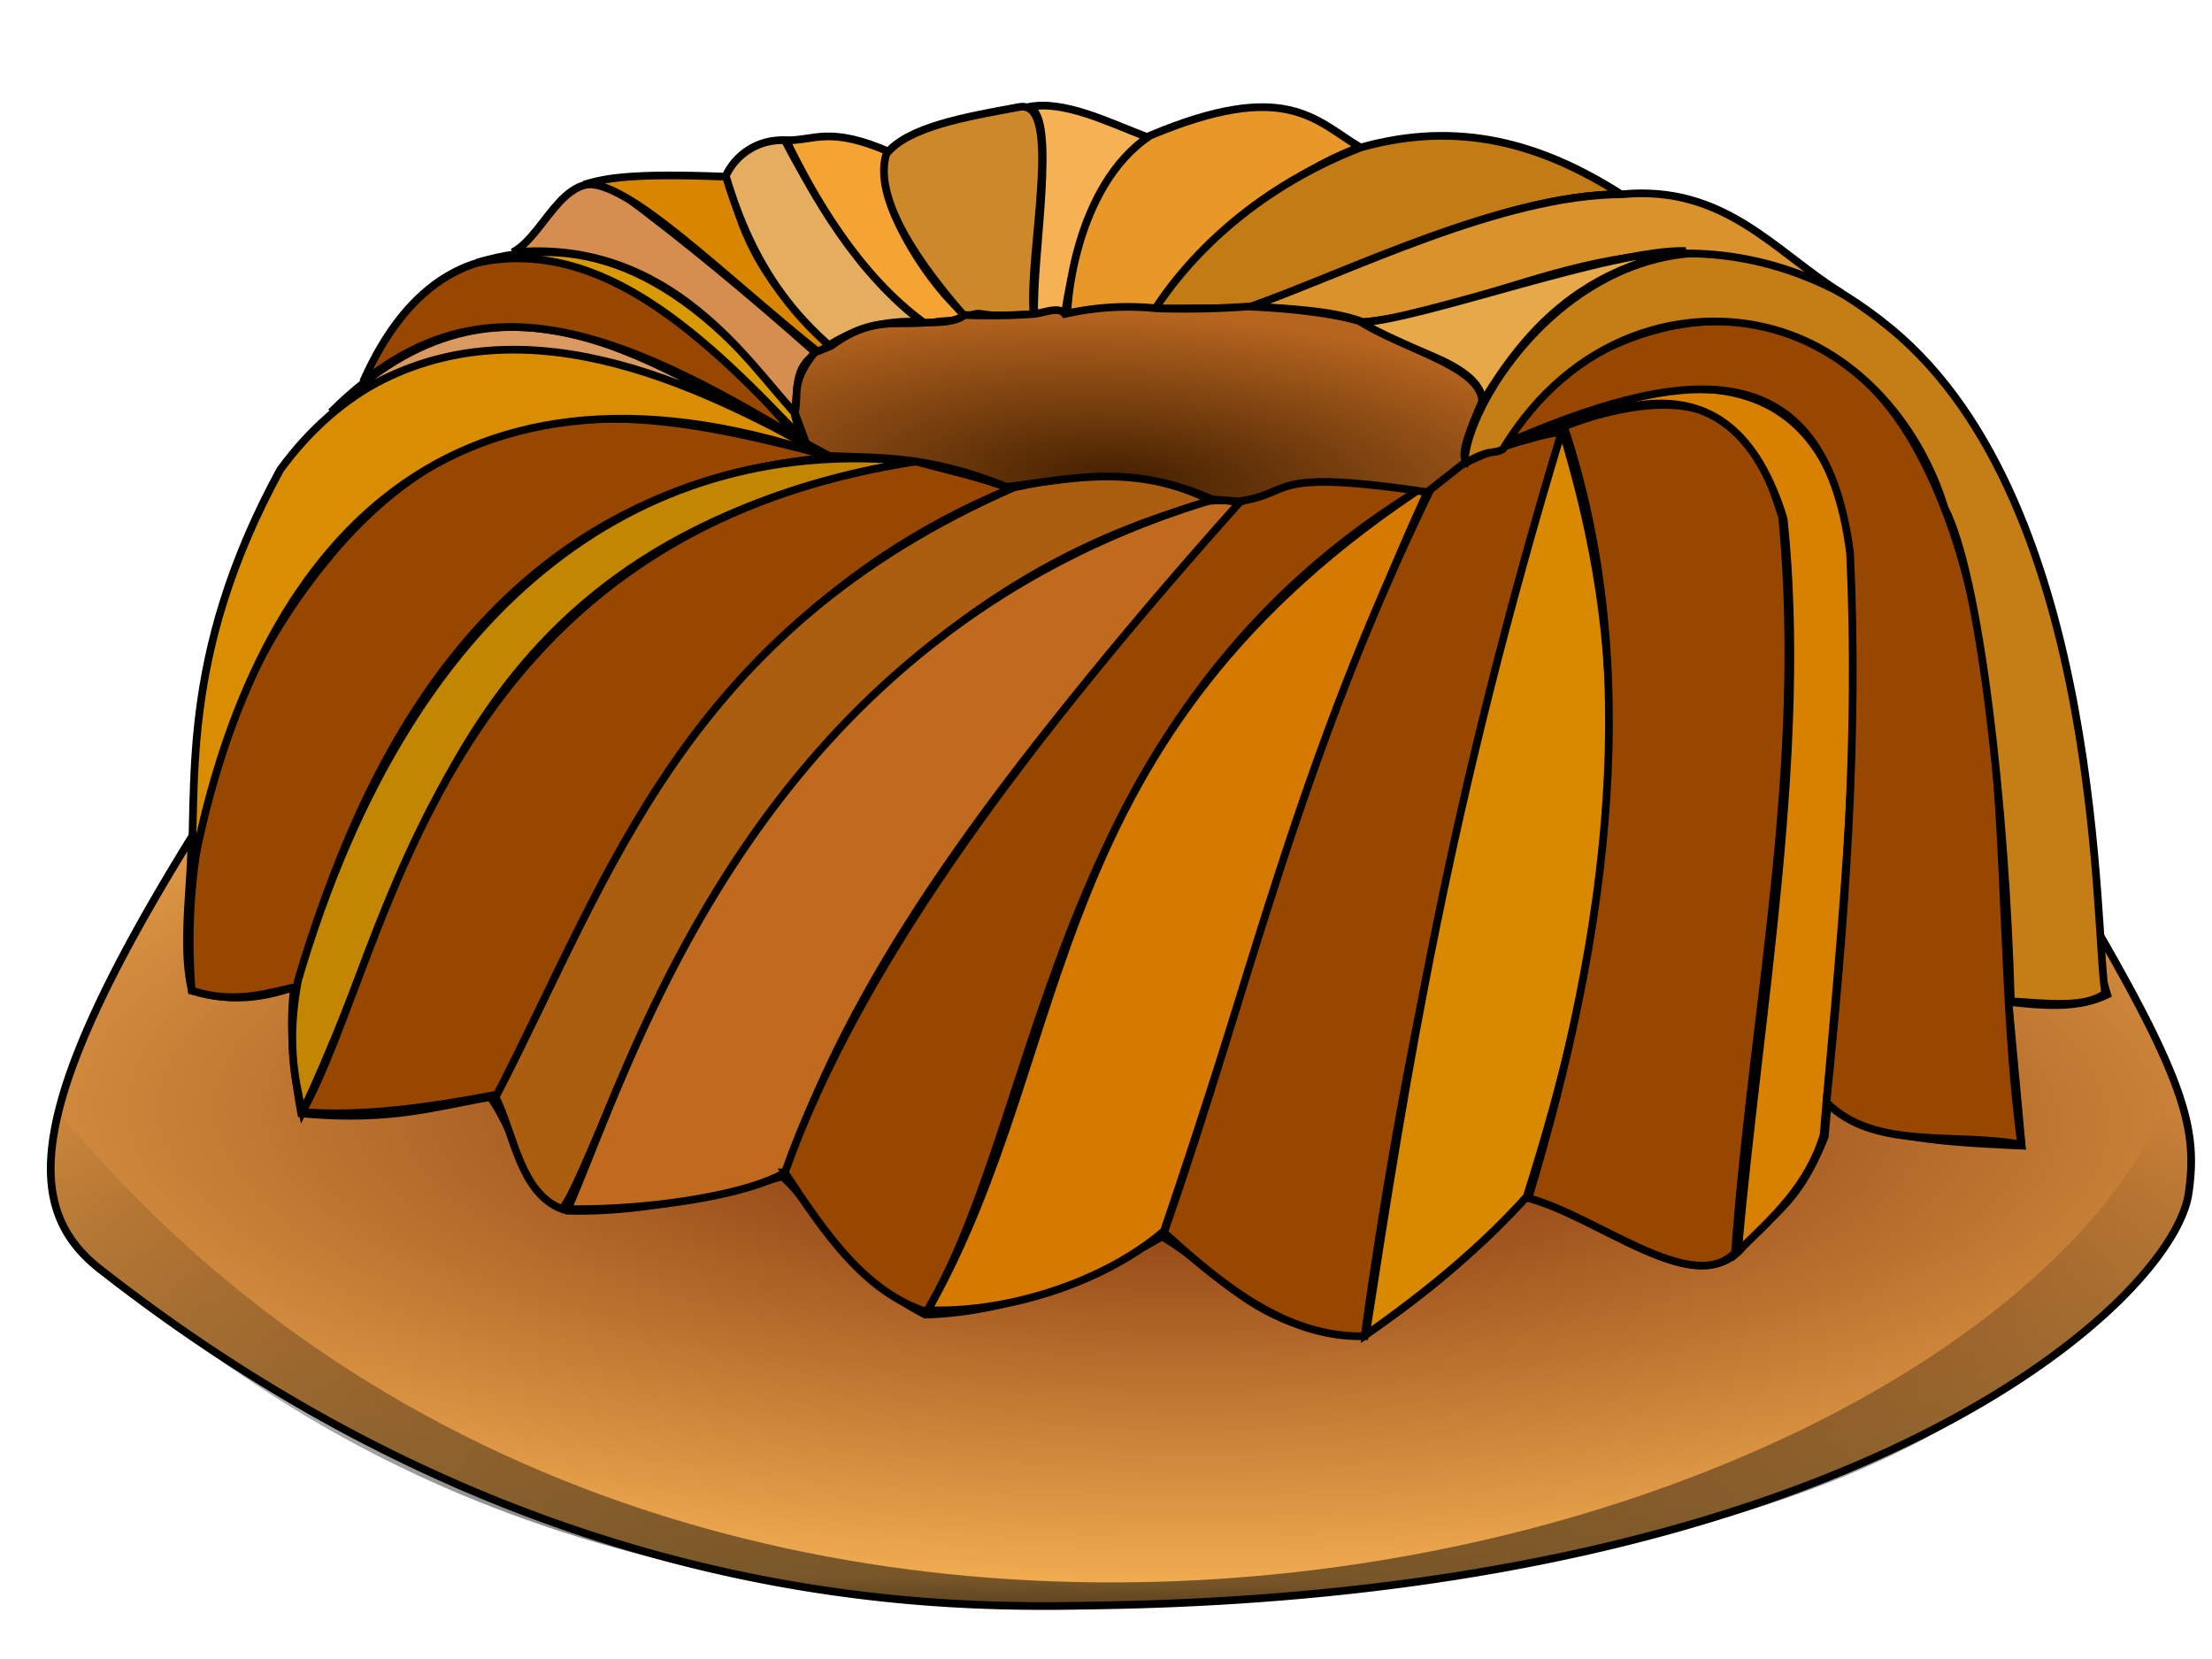 <svg id="svg2" xmlns="http://www.w3.org/2000/svg" xmlns:xlink="http://www.w3.org/1999/xlink" viewBox="0 0 400 300"><defs><style>.cls-1,.cls-10,.cls-11,.cls-12,.cls-13,.cls-14,.cls-15,.cls-16,.cls-17,.cls-18,.cls-19,.cls-2,.cls-20,.cls-21,.cls-22,.cls-23,.cls-3,.cls-4,.cls-5,.cls-6,.cls-7,.cls-8,.cls-9{stroke:#000;stroke-width:1.39px;}.cls-1{fill:url(#radial-gradient);}.cls-2{fill:#984700;}.cls-3{fill:#c38600;}.cls-4{fill:#ab5d10;}.cls-5{fill:#c06a1f;}.cls-6{fill:#d57900;}.cls-7{fill:#d88900;}.cls-8{fill:#d88000;}.cls-9{fill:#c47e15;}.cls-10{fill:#d88e00;}.cls-11{fill:#d99960;}.cls-12{fill:#d89a00;}.cls-13{fill:#d68e50;}.cls-14{fill:#d88600;}.cls-15{fill:#e5ad5f;}.cls-16{fill:#f5a434;}.cls-17{fill:#cc8829;}.cls-18{fill:#f5b153;}.cls-19{fill:#e79829;}.cls-20{fill:#c37b15;}.cls-21{fill:#d9922c;}.cls-22{fill:#e7a848;}.cls-23{fill:url(#radial-gradient-2);}.cls-24{fill:url(#linear-gradient);}</style><radialGradient id="radial-gradient" cx="-54.72" cy="125.02" r="263.25" gradientTransform="matrix(-1.16, -0.01, 0, 0.36, 146.57, 156.52)" gradientUnits="userSpaceOnUse"><stop offset="0" stop-color="#782804"/><stop offset="1" stop-color="#ffbc5a"/></radialGradient><radialGradient id="radial-gradient-2" cx="372.8" cy="-292.84" r="83.71" gradientTransform="matrix(1.12, 0.05, 0.02, -0.36, -209.44, -37.42)" gradientUnits="userSpaceOnUse"><stop offset="0" stop-color="#442000"/><stop offset="1" stop-color="#b6651f"/></radialGradient><linearGradient id="linear-gradient" x1="462.79" y1="-399.62" x2="464.21" y2="-246.08" gradientTransform="matrix(0.75, 0, 0, -0.69, -143.98, 30.01)" gradientUnits="userSpaceOnUse"><stop offset="0"/><stop offset="0.19" stop-opacity="0.5"/><stop offset="1" stop-opacity="0"/></linearGradient></defs><title>cake-04</title><g id="layer1"><g id="g3930"><path id="path3128" class="cls-1" d="M34.58,151.49c-30.94,50-29.91,67.45-16.51,78,81.35,63.77,156.38,61.22,181.12,60.81,137.44-2.26,194.33-55.74,196.62-74.8,1.56-11.29-.38-20.05-20.15-53.39l5.4,17.74c-5.26,2.59-11.56,2-17.87,1.32l2.4,26c-12.38-.59-28.8-1.21-35.09-7.69l-.51,6c-5.11,13.06-10.23,14.25-15.34,20.58-8.6,8.77-25.46-6-38.49-9.79a159.85,159.85,0,0,1-29.43,25.17c-19.85-.69-25.33-11.25-36.6-17.83-17.61,10.25-30.87,13.74-42.82,14.12-16.45-8.66-18.78-18.65-25.85-25-12.83,3.64-26.19,6.6-39,6.19-6.91-3.38-9.52-14.71-13.81-20.52-9.9,1.63-17.84,4.44-34.18,2.94-1.66-9-2.1-16.53-1.28-22.86-8.71,3-13.61,1.86-18.49.69-1.94-8.32-.1-18.4-.09-27.63Z"/><path id="path2996" class="cls-2" d="M150.89,82.65c-29.73-7.59-63.43-16.56-92.07,18.88a108.55,108.55,0,0,0-24.15,77.59c7.33,2.41,13.18.67,19.13-.74,16.76-60.56,49-91.84,97.08-95.73Z"/><path id="path2998" class="cls-3" d="M53.87,177.37c-2,10.87-.66,17.37.8,23.72,22.25-47,27.76-103,110.46-117.64-46.63-4.82-90.29,22.18-111.26,93.91Z"/><path id="path3000" class="cls-2" d="M54.67,201.1c11.1.85,23-.84,35.49-3.22,9.16-9,23.93-81.29,92.58-109.49-5.69-2.18-11.38-3.35-17.08-4.94-87.25,13.43-94.81,88.26-111,117.64Z"/><path id="path3002" class="cls-4" d="M89.62,198.38c3.38,6.83,4.43,17.32,12,20.26,7.71-9,32.2-105.72,117.66-128-13.36-6.66-24.76-4.87-36-2.47-59.63,26.12-72.68,69.65-93.65,110.23Z"/><path id="path3004" class="cls-5" d="M102.69,218.64c15.2.25,33.42-2.75,39.76-6.92,12.82-39.88,45.92-80.33,81.91-120.85a17.58,17.58,0,0,0-5.87-.25c-81.52,24.83-103.68,99.89-115.8,128Z"/><path id="path3006" class="cls-2" d="M141.91,212c7.46,11.37,14.64,21.66,25.62,25.21,21.67-36.09,22.06-109.07,91-149.77-10.46-.25-17.48-5.29-34.42,3.46-37.52,42-68.71,83-82.17,121.1Z"/><path id="path3008" class="cls-6" d="M167.8,236.93c15.5.54,32.81-5.75,42.69-14.34,15.42-45.14,27.37-89.94,48.56-135.68-72,46.53-64,101.73-91.25,150Z"/><path id="path3010" class="cls-2" d="M210.49,222.85c11.06,10.08,22.42,19.08,36.28,18.78,7.1-52.13,19.42-106.87,35.75-163.61a65.12,65.12,0,0,0-22.94,8.65c-25.15,51.36-33.39,91.24-49.09,136.18Z"/><path id="path3012" class="cls-7" d="M247,241.38c11-7.72,20.94-15.93,29.08-25,21.81-68.49,16.2-105.94,6.41-138.65C262,145.48,254.36,193.65,247,241.38Z"/><path id="path3014" class="cls-2" d="M282.79,77c28.92-10.32,35,2.28,39.49,16.55,4.37,46-5.33,88.73-8.54,133-7.76,7.88-24.87-6.53-37.35-9.89,14.9-49.43,20.58-96.78,6.4-139.64Z"/><path id="path3016" class="cls-8" d="M273.25,80.11c55.78-27.85,61.31,11.34,61.83,24.1,1.18,33.7-2.42,67.39-5.33,101.08-2.79,9.21-9.24,15-15.48,21,4-44.6,12.66-90.86,8.27-132.47-11-35.9-38.85-14.79-49.29-13.72Z"/><path id="path3018" class="cls-2" d="M272.12,80.24c7.85-18.79,53.3-39.67,75.24,2.22C365.71,117.51,359.91,165.2,365.5,207c-11.86-2.31-26.53,1.12-35.22-7.66,3.32-32.61,5.87-65.43,4.27-99.35C329.66,62,303.06,66.79,272.12,80.24Z"/><path id="path3020" class="cls-9" d="M264.82,83.83c.33-14.68,32.79-61,77.2-24.35,38.71,32,36.73,110.72,38.69,120.11-3.49,2.76-10.52,1.88-17.08,1.48-1-35.36-5.64-77-12-89.22-4.33-14.26-15.27-28-31-32.31s-36.15.77-48.85,21.67c-1.89,1.11-1.88-.34-7,2.62Z"/><path id="path3022" class="cls-10" d="M34.4,159.82c1.49-17.21-2.48-40.43,16.27-74.88,21.69-29.6,57.3-27.74,98.2-2.64C79.54,59,44.93,100.48,34.4,159.82Z"/><path id="path3024" class="cls-11" d="M59.86,74.53C91,43.48,119.35,66.8,145.42,80.18,119.87,66.29,87.59,53.09,59.86,74.53Z"/><path id="path3026" class="cls-2" d="M65.65,69.06c16.56-37.52,49.7-24.46,78.91,10.41C111.14,59.11,88,51.19,65.65,69.06Z"/><path id="path3106" class="cls-12" d="M86.23,47.52C105.67,41.59,124,49.1,143.76,74.8c-.15,1,1.24,3.51,2.11,5.43-18.3-19.45-37.15-37.54-59.64-32.71Z"/><path id="path3108" class="cls-13" d="M92.69,45.64c6.4-3.36,9.53-17.25,19.74-10.63,11.55,8.57,23.32,18.37,35.22,28.92-4.39,2.59-3.14,6.84-4,10.62-7.93-8.25-22.23-31.61-51-28.91Z"/><path id="path3110" class="cls-14" d="M105.61,33.37c3.84-1.09,8.1-2.13,26.22-1.4,1.84,9,5.16,18.18,18,30.39l-1.73,1.41c-17.78-14.24-34.9-31.61-42.45-30.4Z"/><path id="path3112" class="cls-15" d="M131.25,31.8a11.17,11.17,0,0,1,10.67-6.43c7.1,13.5,15,25.33,24.9,32.91a26.86,26.86,0,0,0-16.9,4.16c-10.35-9.07-15.4-19.61-18.67-30.64Z"/><path id="path3114" class="cls-16" d="M142.18,25.37c5.28.06,7.79-2.67,18.95,2.23-4.72,6.16,6.68,23.91,13.54,29.42-3.07,1.73-2.76.43-7.21,1.61-12.37-8.79-20.73-23.82-25.28-33.26Z"/><path id="path3116" class="cls-17" d="M160.27,27.84c3.88-4.91,14.44-6.72,23.82-8.45,8.51-2,1.69,27.15,2.83,37.4-11.46,1-8.17-1-12.37.55-11.5-13.08-16.22-23-14.28-29.5Z"/><path id="path3118" class="cls-18" d="M186.07,19.32c6.44-1.21,14.17,2.72,21.61,5.56-6.07,3.8-12.9,15.82-15.11,32-2.14-1.18-3.41-.17-5.54.22-.44-10.51,4.28-36.13-1-37.76Z"/><path id="path3120" class="cls-19" d="M208,24.51c24.45-10.25,29.8-2.8,37.89,2.1-17.66,6.44-36.47,25.94-36.23,29.21-7.77-.32-10-.11-16.58,1.09-.29-1.09,1.2-23.29,14.92-32.4Z"/><path id="path3122" class="cls-20" d="M246.13,26.65c17.64-4.93,32.55-.73,47,8.47-21.9,0-50,15-67.46,20.58l-16.77.12c1.86-2.75,12.57-19.65,37.22-29.17Z"/><path id="path3124" class="cls-21" d="M226.25,55.4c17.29-6.06,45.25-20.21,67.08-20.27,18.62-1.77,27.74,10.52,39.75,17.92-34.18-18.1-61.44,3.24-86.63,5.19-5.6-2.21-14.6-2.43-20.2-2.84Z"/><path id="path3126" class="cls-22" d="M246.16,58.31c4.85,4.54,21.19,6.58,22,14.27,7.66-12.65,17.4-23.67,36.68-27.19-13.34-.38-47.39,12.26-58.64,12.92Z"/><path id="path3130" class="cls-23" d="M145.79,80.2l-2.07-5.59c.8-3.39-.82-5.37,3.58-10.84l3-1.22c7-5.19,11.45-3.76,16.6-4.19,2.78-.1,5.73,0,7.55-1.4a110.65,110.65,0,0,0,12.45-.18c2-.19,4.57-1.47,5.66,0a51.16,51.16,0,0,1,16.79-1c7.73.18,12.14-.08,16.41-.35,8.69.4,15.34,1.28,20,2.62,8.91,5.47,21.84,8.2,22.27,14.5-2.19,5.09-4.11,9.87-2.83,10.84L258.08,89c-29.66-4.41-23.7.28-34.18,1.66l-4.72-.35c-14.86-6.65-25.66-3.61-37.16-2.27-14.57-5.78-22.79-5.15-32.08-5.6Z"/><path id="path3916" class="cls-24" d="M10.38,200.85c119.51,144.56,351.16,79.22,382.6-4.2,2.44,8.65,6.37,16.53-2.14,30.89-30.76,27.9-54.77,53.66-183.56,63-113,2.54-161.5-38.89-192.36-63.76-6.29-7-6.33-15.44-4.54-26Z"/></g></g></svg>